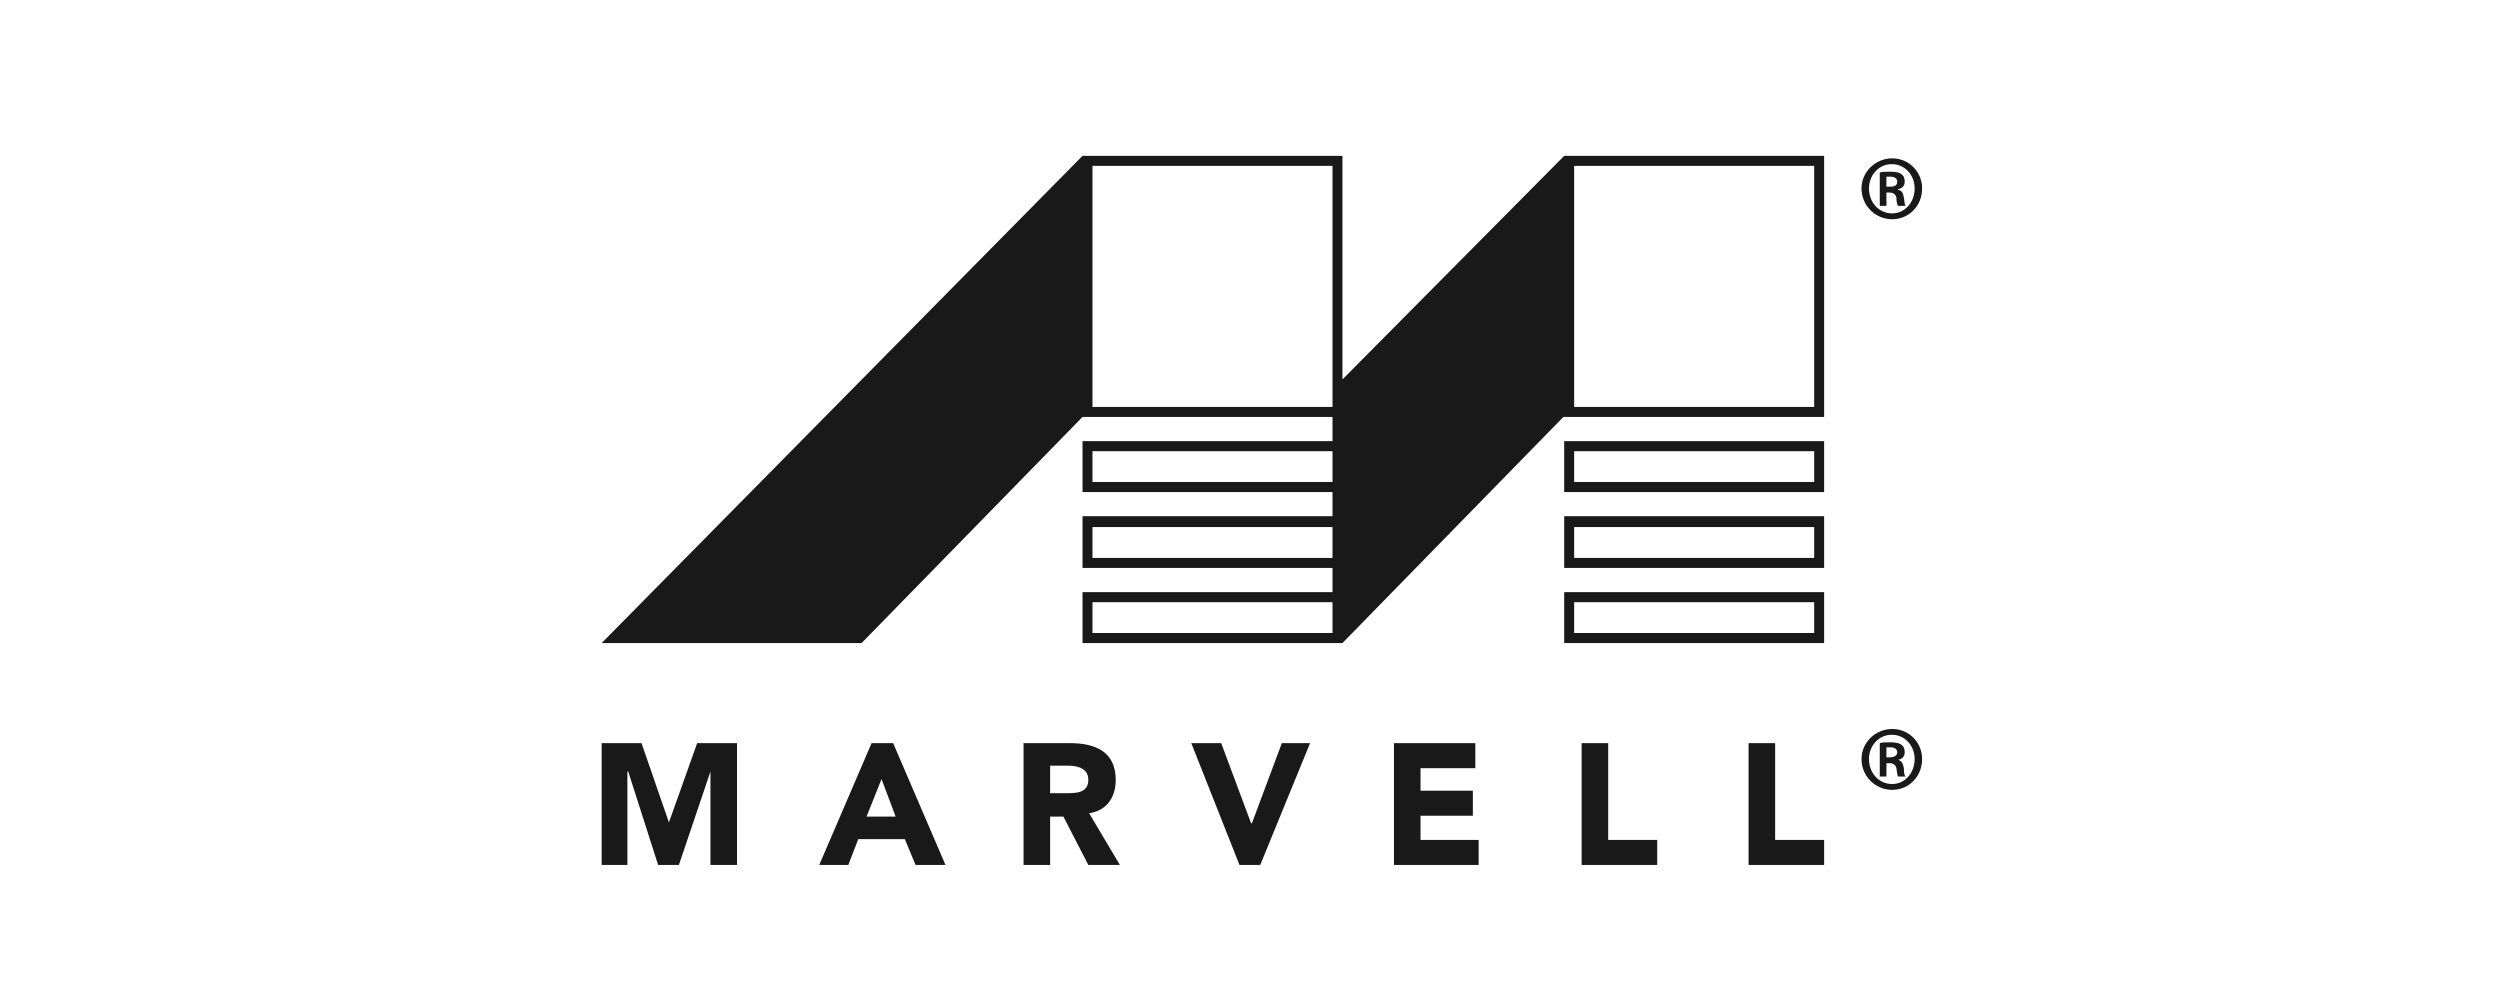 <svg xmlns="http://www.w3.org/2000/svg" width="100" height="40" viewBox="0 0 100 40">
  <g fill="#191919" fill-rule="evenodd" transform="translate(24 6)">
    <path d="M51.689,0.334 L51.689,0.334 C51.025,0.334 50.46,0.868 50.46,1.535 C50.46,2.236 51.025,2.77 51.689,2.77 C52.354,2.77 52.885,2.236 52.885,1.535 C52.885,0.868 52.354,0.334 51.689,0.334 L51.689,0.334 L51.689,0.334 Z M51.689,2.536 C51.158,2.536 50.759,2.102 50.759,1.535 C50.759,1.001 51.158,0.567 51.656,0.567 L51.689,0.567 C52.188,0.567 52.586,1.001 52.586,1.535 C52.586,2.102 52.188,2.536 51.689,2.536 L51.689,2.536 L51.689,2.536 Z"/>
    <path d="M51.922 1.602L51.922 1.568C52.088 1.535 52.188 1.435 52.188 1.268 52.188 1.135 52.155 1.034 52.055.968 51.988.901 51.822.868 51.623.868 51.39.868 51.291.868 51.191.901L51.191 2.236 51.457 2.236 51.457 1.702 51.59 1.702C51.723 1.702 51.822 1.769 51.856 1.902 51.856 2.069 51.889 2.202 51.922 2.236L52.221 2.236C52.188 2.202 52.188 2.136 52.155 1.902 52.121 1.702 52.055 1.602 51.922 1.602L51.922 1.602 51.922 1.602zM51.59 1.468L51.457 1.468 51.457 1.068 51.623 1.068C51.822 1.068 51.889 1.168 51.889 1.268 51.889 1.435 51.756 1.468 51.59 1.468L51.59 1.468 51.59 1.468zM51.689 23.159C52.354 23.159 52.885 23.693 52.885 24.36 52.885 25.061 52.354 25.595 51.689 25.595 51.025 25.595 50.46 25.061 50.46 24.36 50.46 23.693 51.025 23.159 51.689 23.159L51.689 23.159 51.689 23.159zM51.656 23.392C51.158 23.392 50.759 23.826 50.759 24.36 50.759 24.927 51.158 25.361 51.689 25.361 52.188 25.361 52.586 24.927 52.586 24.36 52.586 23.826 52.188 23.392 51.689 23.392L51.656 23.392 51.656 23.392zM51.457 25.061L51.191 25.061 51.191 23.726C51.291 23.693 51.39 23.693 51.623 23.693 51.822 23.693 51.988 23.726 52.055 23.793 52.155 23.86 52.188 23.96 52.188 24.093 52.188 24.26 52.088 24.36 51.922 24.394L51.922 24.394C52.055 24.427 52.121 24.527 52.155 24.727 52.155 24.961 52.188 25.028 52.221 25.061L51.922 25.061C51.889 25.028 51.889 24.894 51.856 24.727 51.822 24.594 51.723 24.527 51.59 24.527L51.457 24.527 51.457 25.061 51.457 25.061zM51.457 24.293L51.59 24.293C51.756 24.293 51.889 24.227 51.889 24.093 51.889 23.993 51.822 23.893 51.623 23.893L51.457 23.893 51.457 24.293 51.457 24.293zM38.568 13.682L48.965 13.682 48.965 11.646 38.568 11.646 38.568 13.682 38.568 13.682zM38.966 12.047L48.567 12.047 48.567 13.281 38.966 13.281 38.966 12.047 38.966 12.047zM38.568 16.718L48.965 16.718 48.965 14.649 38.568 14.649 38.568 16.718 38.568 16.718zM38.966 15.083L48.567 15.083 48.567 16.318 38.966 16.318 38.966 15.083 38.966 15.083zM38.568 19.722L48.965 19.722 48.965 17.686 38.568 17.686 38.568 19.722 38.568 19.722zM38.966 18.087L48.567 18.087 48.567 19.321 38.966 19.321 38.966 18.087 38.966 18.087z"/>
    <path d="M38.568,0.234 L29.698,9.177 L29.698,0.234 L19.301,0.234 L0.066,19.722 L10.464,19.722 L19.301,10.678 L29.3,10.678 L29.3,11.646 L19.301,11.646 L19.301,13.682 L29.3,13.682 L29.3,14.649 L19.301,14.649 L19.301,16.718 L29.3,16.718 L29.3,17.686 L19.301,17.686 L19.301,19.722 L19.301,19.722 L19.301,19.722 L29.698,19.722 L29.698,19.722 L29.698,19.722 L38.535,10.678 L48.965,10.678 L48.965,0.234 L38.568,0.234 L38.568,0.234 Z M29.3,19.321 L19.699,19.321 L19.699,18.087 L29.3,18.087 L29.3,19.321 L29.3,19.321 Z M29.3,16.318 L19.699,16.318 L19.699,15.083 L29.3,15.083 L29.3,16.318 L29.3,16.318 Z M29.3,13.281 L19.699,13.281 L19.699,12.047 L29.3,12.047 L29.3,13.281 L29.3,13.281 Z M29.3,10.278 L19.699,10.278 L19.699,0.634 L29.3,0.634 L29.3,10.278 L29.3,10.278 Z M48.567,10.278 L38.966,10.278 L38.966,0.634 L48.567,0.634 L48.567,10.278 L48.567,10.278 Z"/>
    <polygon points=".066 23.726 1.661 23.726 2.757 26.896 2.757 26.896 3.887 23.726 5.481 23.726 5.481 28.598 4.418 28.598 4.418 24.861 4.418 24.861 3.156 28.598 2.325 28.598 1.129 24.861 1.096 24.861 1.096 28.598 .066 28.598"/>
    <path d="M11.826 26.663L10.663 26.663 11.261 25.161 11.826 26.663 11.826 26.663zM8.77 28.598L9.933 28.598 10.331 27.564 12.192 27.564 12.623 28.598 13.819 28.598 11.726 23.726 10.863 23.726 8.77 28.598 8.77 28.598zM18.005 24.627L18.703 24.627C19.101 24.627 19.533 24.727 19.533 25.194 19.533 25.728 19.035 25.728 18.636 25.728L18.005 25.728 18.005 24.627 18.005 24.627zM16.942 28.598L18.005 28.598 18.005 26.663 18.536 26.663 19.533 28.598 20.795 28.598 19.566 26.529C20.264 26.429 20.629 25.895 20.629 25.194 20.629 24.06 19.799 23.726 18.802 23.726L16.942 23.726 16.942 28.598 16.942 28.598z"/>
    <polygon points="23.652 23.726 24.848 23.726 26.044 26.93 26.077 26.93 27.273 23.726 28.403 23.726 26.409 28.598 25.579 28.598"/>
    <polygon points="31.758 23.726 35.013 23.726 35.013 24.727 32.821 24.727 32.821 25.628 34.914 25.628 34.914 26.629 32.821 26.629 32.821 27.597 35.146 27.597 35.146 28.598 31.758 28.598"/>
    <polygon points="39.265 23.726 40.328 23.726 40.328 27.597 42.288 27.597 42.288 28.598 39.265 28.598"/>
    <polygon points="45.943 23.726 47.006 23.726 47.006 27.597 48.965 27.597 48.965 28.598 45.943 28.598"/>
  </g>
</svg>
